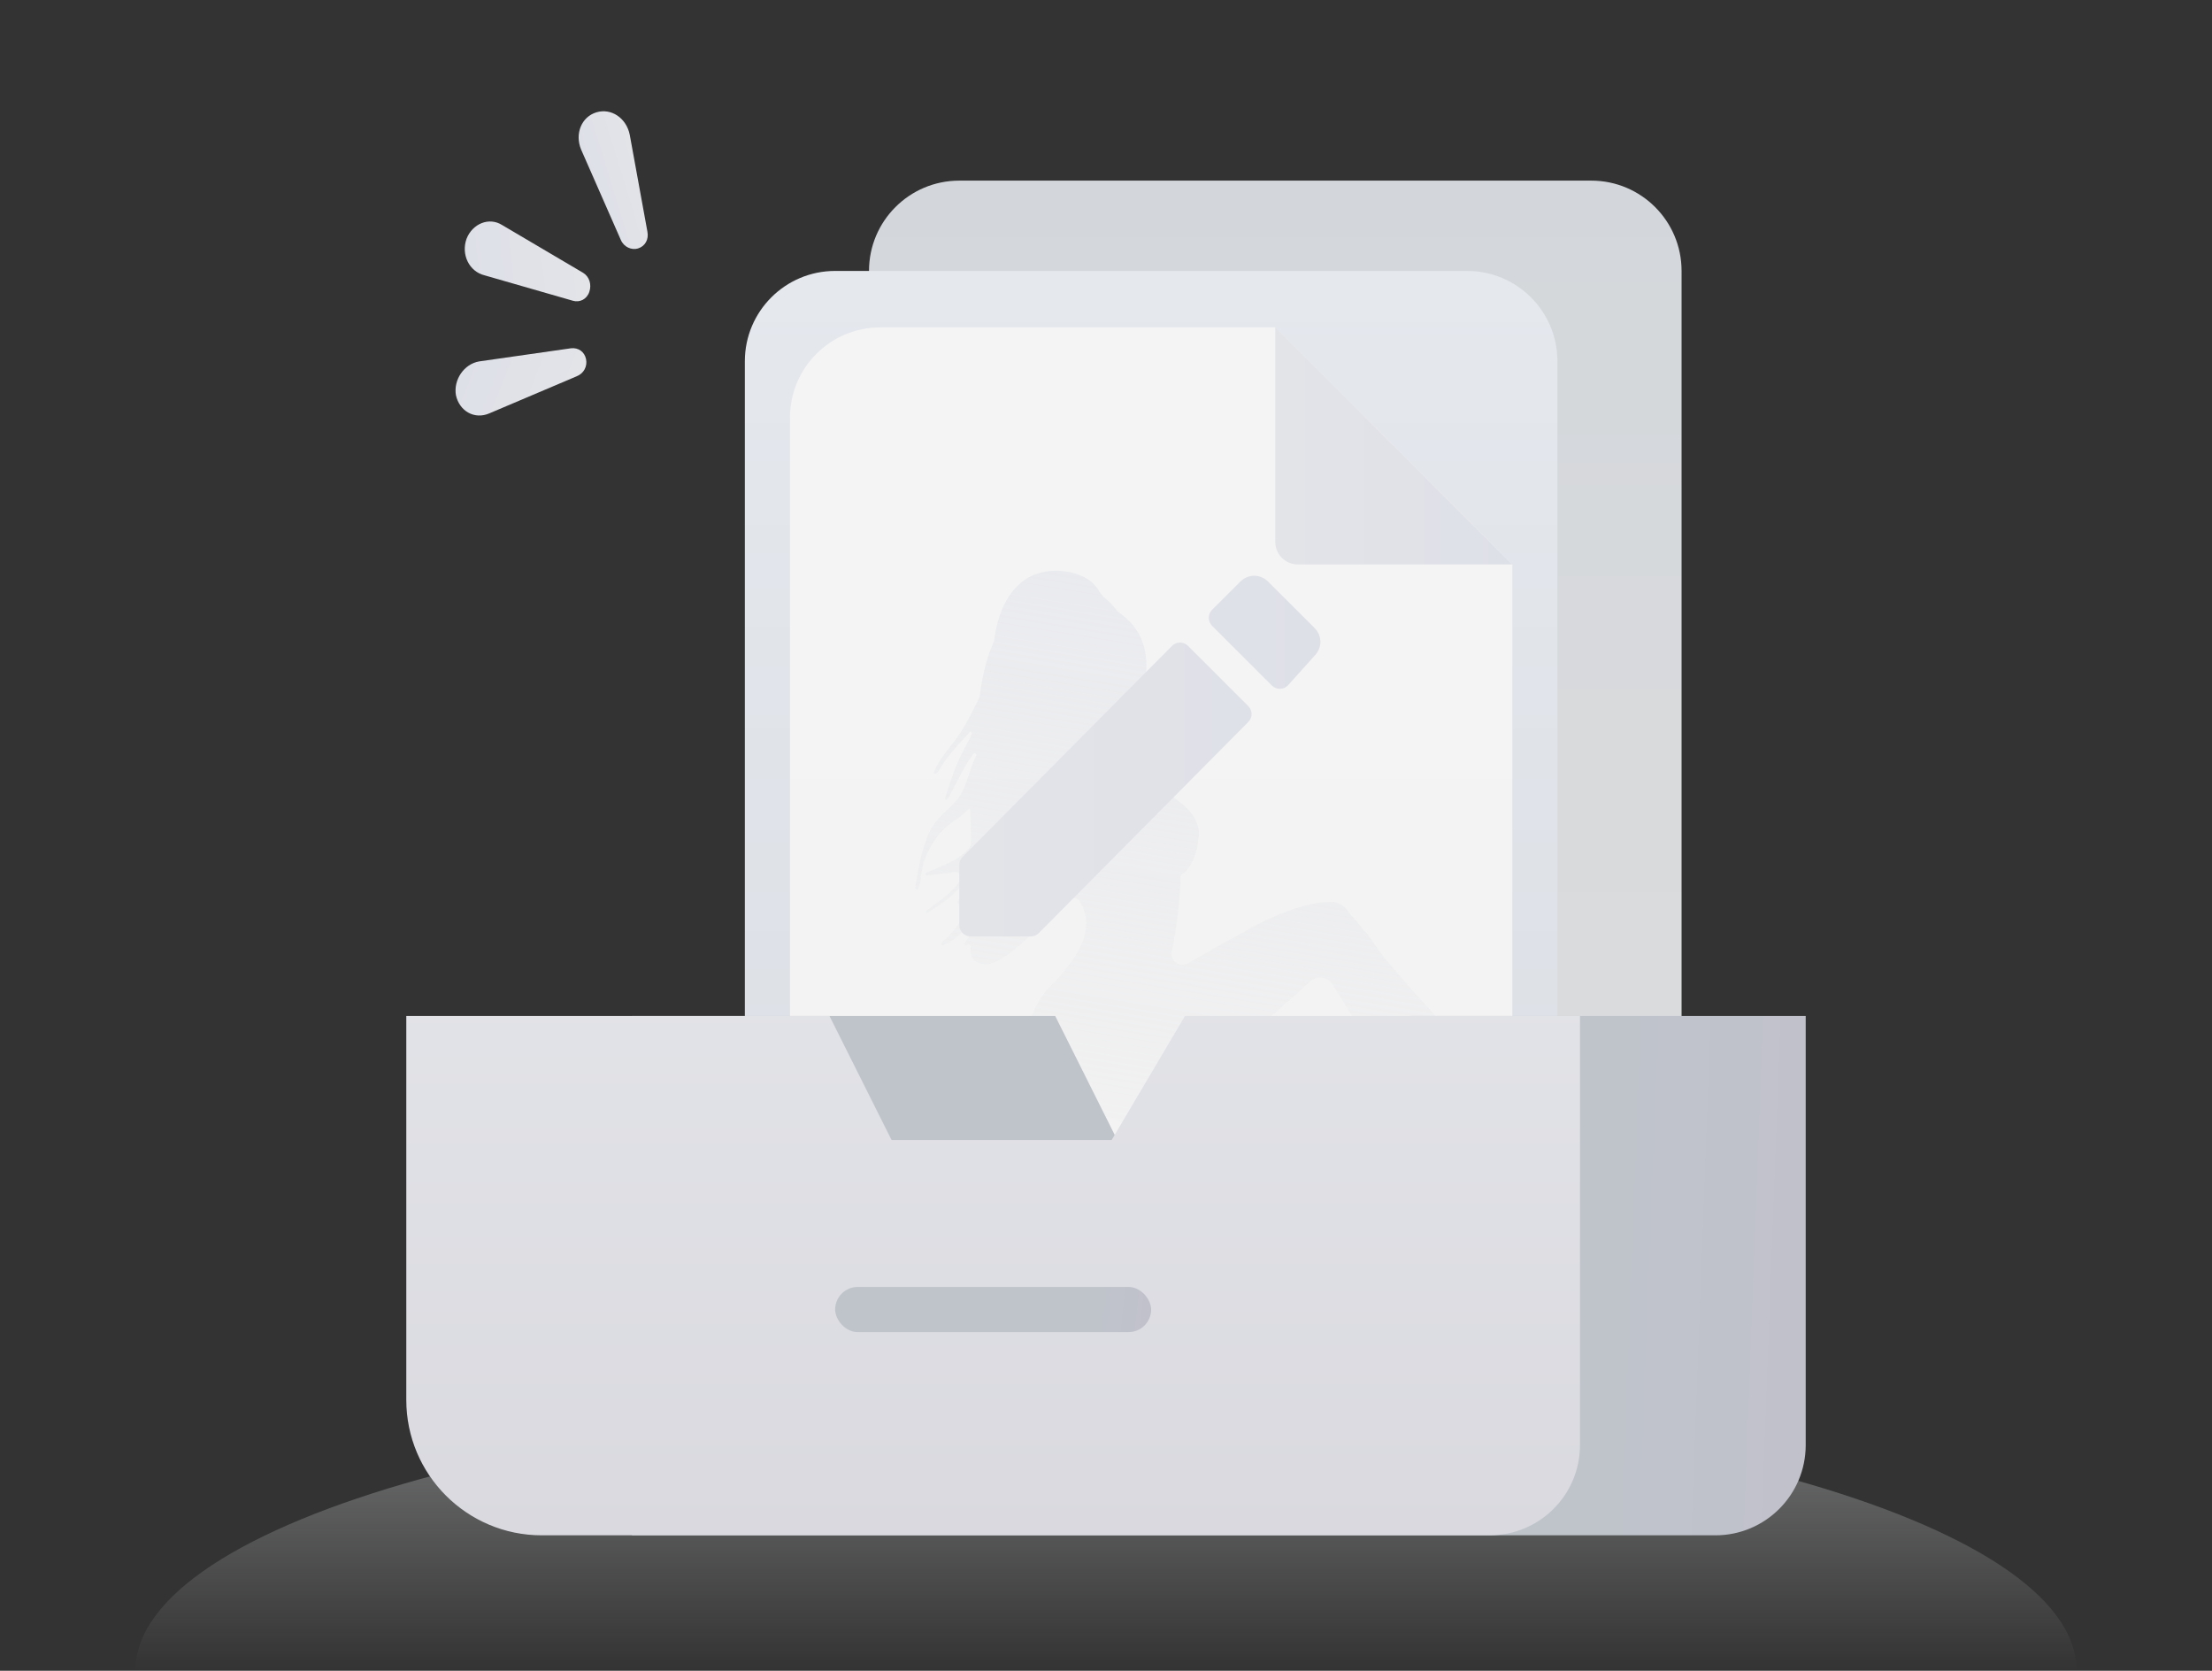 <svg width="196" height="148" viewBox="0 0 196 148" fill="none" xmlns="http://www.w3.org/2000/svg">
<rect x="0" y="0" width="196" height="148" fill="#333333" stroke="none"/>
<path d="M98 124C50.504 124 12 134.745 12 148H184C184 134.745 145.496 124 98 124Z" fill="url(#paint0_linear_2092_7616)" fill-opacity="0.5"/>
<path d="M77 24C77 19.582 80.582 16 85 16H141C145.418 16 149 19.582 149 24V98C149 102.418 145.418 106 141 106H85C80.582 106 77 102.418 77 98V24Z" fill="url(#paint1_linear_2092_7616)"/>
<path d="M66 32C66 27.582 69.582 24 74 24H130C134.418 24 138 27.582 138 32V106C138 110.418 134.418 114 130 114H74C69.582 114 66 110.418 66 106V32Z" fill="url(#paint2_linear_2092_7616)"/>
<path d="M70 37C70 32.582 73.582 29 78 29H102H113L124.5 40.5L134 50V60V69V101C134 105.418 130.418 109 126 109H78C73.582 109 70 105.418 70 101V37Z" fill="url(#paint3_linear_2092_7616)"/>
<path d="M86.014 76.602C85.995 76.669 86.094 76.714 86.125 76.651C86.127 76.645 86.13 76.639 86.133 76.633C86.159 76.581 86.1 76.53 86.051 76.562C86.047 76.564 86.043 76.567 86.039 76.569C86.027 76.577 86.018 76.589 86.014 76.602ZM86.316 82.717C86.306 82.736 86.331 82.754 86.346 82.74C86.348 82.738 86.349 82.736 86.35 82.733C86.426 82.538 86.507 82.345 86.587 82.152C86.502 82.343 86.411 82.532 86.316 82.717ZM92.53 78.175C92.531 78.175 92.531 78.175 92.531 78.175C92.885 77.941 93.241 77.71 93.601 77.484C93.744 77.394 93.786 77.205 93.697 77.061C93.293 76.418 92.898 75.768 92.442 75.165C92.381 75.09 92.271 75.078 92.204 75.148C92.176 75.178 92.148 75.208 92.12 75.239C92.094 75.268 92.076 75.302 92.065 75.339C91.991 75.59 91.923 75.843 91.851 76.096C91.668 76.751 91.481 77.404 91.299 78.059C91.214 78.37 91.132 78.679 91.051 78.988C91.033 79.056 91.109 79.107 91.168 79.069C91.622 78.771 92.076 78.473 92.53 78.175C92.53 78.175 92.53 78.175 92.53 78.175ZM97.506 53.219C97.508 53.22 97.509 53.219 97.507 53.217C97.447 53.174 97.382 53.133 97.32 53.093C97.381 53.136 97.443 53.177 97.506 53.219ZM97.445 74.32C97.445 74.319 97.444 74.319 97.443 74.319C97.444 74.316 97.445 74.313 97.446 74.31C97.445 74.313 97.443 74.316 97.443 74.318L97.443 74.319C97.443 74.319 97.442 74.322 97.442 74.323L97.442 74.327C97.442 74.335 97.448 74.323 97.445 74.32ZM81.081 78.644C81.081 78.631 81.084 78.62 81.086 78.608C81.089 78.592 81.092 78.577 81.094 78.562C81.128 78.379 81.159 78.198 81.19 78.016C81.253 77.669 81.314 77.319 81.381 76.969C81.591 75.871 81.853 74.775 82.33 73.762C82.605 73.175 82.967 72.676 83.425 72.219C83.901 71.745 84.424 71.317 84.841 70.797C85.311 70.21 85.563 69.524 85.784 68.806C85.983 68.166 86.215 67.547 86.491 66.936C86.564 66.772 86.361 66.632 86.249 66.773C86.141 66.909 86.039 67.05 85.943 67.198C85.205 68.33 84.646 69.586 83.977 70.769C83.973 70.776 83.971 70.782 83.967 70.789C83.964 70.796 83.959 70.804 83.954 70.81C83.932 70.842 83.896 70.858 83.863 70.856C83.797 70.851 83.737 70.795 83.739 70.721C83.739 70.712 83.742 70.702 83.744 70.691C83.748 70.678 83.751 70.665 83.755 70.652C84.168 69.335 84.599 68.017 85.213 66.777C85.51 66.177 85.863 65.605 86.111 64.986C86.159 64.866 85.989 64.771 85.905 64.869C85.634 65.184 85.35 65.488 85.07 65.794C84.665 66.241 84.269 66.699 83.895 67.173C83.579 67.573 83.364 68.057 83.031 68.456C83.02 68.469 83.01 68.483 82.998 68.494C82.967 68.531 82.923 68.546 82.883 68.543C82.819 68.54 82.754 68.491 82.756 68.415C82.757 68.399 82.761 68.386 82.766 68.37C83.296 67.022 84.39 66.037 85.132 64.84C85.556 64.157 85.944 63.453 86.305 62.736C86.421 62.508 86.541 62.282 86.651 62.054C86.666 62.023 86.684 61.988 86.705 61.948C86.774 61.815 86.814 61.67 86.832 61.521C87.021 59.999 87.36 58.457 87.978 57.048C88.037 56.913 88.079 56.77 88.1 56.623C88.254 55.557 88.516 54.513 88.987 53.547C89.412 52.674 90.024 51.9 90.827 51.343C91.567 50.827 92.474 50.599 93.363 50.563C93.538 50.556 93.713 50.557 93.888 50.565C95.212 50.631 96.669 51.143 97.345 52.281C97.509 52.558 97.708 52.818 97.959 53.02C98.292 53.288 98.588 53.601 98.852 53.943C98.958 54.079 99.081 54.202 99.221 54.302C99.238 54.315 99.256 54.327 99.273 54.34C100.388 55.157 101.171 56.247 101.447 57.62C101.558 58.172 101.602 58.729 101.575 59.282C101.549 59.8 101.462 60.313 101.311 60.814C101.023 61.777 100.549 62.668 100.055 63.533C99.642 64.258 99.206 64.977 98.863 65.735C98.862 65.736 98.862 65.738 98.864 65.739C98.865 65.741 98.868 65.743 98.87 65.746C98.87 65.746 98.873 65.748 98.873 65.748C99.606 66.209 100.459 66.504 101.031 67.208C101.295 67.534 101.504 67.895 101.693 68.264C101.796 68.464 101.913 68.675 102.014 68.893C102.104 69.088 102.216 69.274 102.374 69.42C103.002 69.998 103.741 70.433 104.423 70.955C104.956 71.364 105.482 71.823 105.824 72.418C106.081 72.869 106.259 73.433 106.233 73.975C106.224 74.127 106.2 74.278 106.157 74.422C106.15 74.439 106.147 74.457 106.147 74.475C106.148 74.522 106.147 74.569 106.144 74.615C106.131 74.889 106.078 75.162 105.999 75.422C105.801 76.078 105.469 76.806 104.961 77.286C104.938 77.309 104.906 77.32 104.877 77.318C104.869 77.318 104.86 77.319 104.854 77.324C104.802 77.37 104.75 77.414 104.695 77.456C104.638 77.5 104.604 77.567 104.604 77.638C104.604 77.937 104.597 78.235 104.581 78.533C104.545 79.264 104.472 79.996 104.395 80.715C104.27 81.93 104.065 83.121 103.837 84.318C103.674 85.175 104.555 85.756 105.305 85.31C105.443 85.228 105.582 85.146 105.72 85.065C106.796 84.433 107.885 83.828 108.978 83.23C109.54 82.921 110.105 82.616 110.667 82.308C111.079 82.081 111.487 81.832 111.917 81.632C113.436 80.928 115.049 80.245 116.717 79.984C117.08 79.926 117.482 79.879 117.879 79.898C117.914 79.9 117.949 79.903 117.984 79.905C118.055 79.911 118.127 79.887 118.198 79.89C118.22 79.891 118.241 79.895 118.261 79.903C118.277 79.909 118.292 79.914 118.307 79.92C118.398 79.955 118.488 79.991 118.58 80.022C118.699 80.063 118.815 80.115 118.925 80.182C119.123 80.299 119.277 80.455 119.392 80.635C119.478 80.77 119.565 80.906 119.676 81.021C119.902 81.255 120.118 81.499 120.324 81.751C120.43 81.879 120.533 82.008 120.635 82.14C120.735 82.271 120.827 82.43 120.948 82.523C121.238 82.743 121.42 83.117 121.618 83.4C121.826 83.697 122.036 83.993 122.249 84.287C122.699 84.902 123.193 85.463 123.688 86.043C124.696 87.225 125.726 88.388 126.783 89.529C127.314 90.104 127.837 90.693 128.409 91.225C128.988 91.763 129.521 92.345 130.079 92.898C131.028 93.838 132.011 94.745 132.992 95.651C133.083 95.736 133.184 95.809 133.296 95.864C134.03 96.231 134.837 96.474 135.606 96.738C136.181 96.933 136.758 97.136 137.305 97.406C137.87 97.685 138.364 98.065 138.874 98.42C139.348 98.747 139.84 99.061 140.4 99.2C140.567 99.24 140.734 99.259 140.903 99.267C141.219 99.283 141.537 99.26 141.859 99.276C141.973 99.282 142.087 99.294 142.199 99.311C142.511 99.363 143.016 99.488 143.092 99.889C143.098 99.924 143.1 99.956 143.098 99.988C143.065 100.429 142.402 100.549 142.104 100.587C142.104 100.587 142.104 100.587 142.104 100.587C142.104 100.588 142.104 100.588 142.103 100.588C142.096 100.589 142.087 100.588 142.079 100.588C142.035 100.586 141.988 100.574 141.945 100.589C141.377 100.782 140.84 101.097 140.242 101.231C140.007 101.284 139.767 101.304 139.526 101.292C139.036 101.268 138.569 101.108 138.124 100.85C137.773 100.646 137.443 100.43 137.098 100.244C137.076 100.232 137.05 100.229 137.025 100.228C137 100.227 136.972 100.219 136.948 100.206C136.826 100.136 136.71 100.066 136.592 100.004C136.409 99.93 136.219 99.873 136.026 99.831C135.992 99.823 135.959 99.817 135.925 99.811L135.89 99.809C135.641 99.797 135.393 99.824 135.146 99.875C135.062 99.891 134.977 99.91 134.89 99.932C134.733 99.97 134.587 100.044 134.434 100.096C134.213 100.171 133.955 100.187 133.74 100.177C133.694 100.174 133.649 100.169 133.607 100.166C133.522 100.157 133.438 100.144 133.355 100.125C133.343 100.124 133.33 100.121 133.317 100.118C133.294 100.112 133.269 100.106 133.245 100.099C133.233 100.096 133.221 100.094 133.209 100.089C132.984 100.024 132.77 99.922 132.581 99.766C132.28 99.517 132.069 99.165 131.982 98.788C131.953 98.664 131.941 98.539 131.937 98.415C131.919 97.916 131.675 97.467 131.23 97.241C130.862 97.054 130.49 96.873 130.12 96.69C129.457 96.366 128.816 96.012 128.173 95.654C126.772 94.875 125.295 94.235 123.884 93.462C122.627 92.774 121.248 91.991 120.366 90.814C119.497 89.649 118.876 88.324 118.028 87.152C118.013 87.131 117.998 87.11 117.983 87.089C117.505 86.434 116.583 86.448 115.998 87.01C115.086 87.886 114.13 88.715 113.172 89.538C112.166 90.401 111.18 91.283 110.163 92.13C109.819 92.416 109.91 92.973 110.329 93.131C112.491 93.947 114.689 94.697 116.735 95.794C117.562 96.238 118.379 96.717 119.131 97.282C119.769 97.762 120.445 98.317 120.826 99.044C120.987 99.352 121.072 99.683 121.056 100.01C121.042 100.295 120.949 100.575 120.762 100.829C120.386 101.332 119.813 101.623 119.23 101.804C118.015 102.181 116.694 102.219 115.409 102.155C114.97 102.133 114.535 102.098 114.109 102.063C112.415 101.922 110.736 101.658 109.06 101.391C108.353 101.28 107.646 101.196 106.937 101.092C105.43 100.867 103.931 100.584 102.451 100.226C100.383 99.725 98.303 99.102 96.319 98.274C96.251 98.246 96.181 98.222 96.11 98.203C95.397 98.012 94.708 97.722 94.055 97.377C93.019 96.83 92.054 96.076 91.499 95.014C91.068 94.187 90.893 93.253 90.939 92.327C90.941 92.283 90.943 92.243 90.947 92.201C91.019 91.202 91.254 90.19 91.713 89.296C92.136 88.469 92.686 87.638 93.413 87.034C93.488 86.972 93.559 86.905 93.623 86.831C93.879 86.53 94.131 86.225 94.378 85.915C94.813 85.375 95.227 84.817 95.557 84.21C95.934 83.517 96.198 82.762 96.235 81.993C96.256 81.558 96.206 81.119 96.064 80.683C95.963 80.377 95.827 80.097 95.667 79.832C95.478 79.519 95.051 79.481 94.783 79.728C93.705 80.711 92.642 81.709 91.547 82.676C90.675 83.446 89.788 84.275 88.788 84.89C88.364 85.151 87.891 85.39 87.377 85.415C87.325 85.417 87.271 85.418 87.218 85.415C87.046 85.406 86.88 85.367 86.716 85.297C86.71 85.294 86.703 85.292 86.697 85.289C86.471 85.211 86.274 85.081 86.147 84.849C86.025 84.62 85.984 84.361 85.996 84.108C85.998 84.071 86 84.036 86.004 84.002C86.008 83.962 86.013 83.922 86.019 83.882C86.043 83.723 85.838 83.601 85.716 83.707C85.71 83.712 85.702 83.718 85.696 83.724C85.693 83.726 85.689 83.729 85.686 83.731C85.658 83.755 85.625 83.766 85.593 83.764C85.518 83.759 85.454 83.697 85.456 83.617C85.457 83.594 85.466 83.569 85.483 83.546C85.487 83.54 85.492 83.534 85.497 83.524C86.002 82.828 86.367 82.048 86.653 81.237C86.701 81.1 86.491 81.008 86.412 81.131C85.724 82.201 84.87 83.142 83.659 83.696C83.642 83.704 83.625 83.714 83.607 83.72C83.587 83.729 83.566 83.733 83.545 83.732C83.507 83.73 83.471 83.712 83.445 83.684C83.419 83.656 83.406 83.618 83.407 83.58C83.409 83.545 83.424 83.51 83.457 83.484C83.47 83.472 83.483 83.461 83.496 83.45C84.441 82.658 85.16 81.605 85.763 80.536C86.101 79.935 86.384 79.32 86.597 78.665C86.645 78.515 86.439 78.418 86.352 78.548C86.287 78.644 86.223 78.74 86.159 78.837C85.875 79.264 85.566 79.789 85.074 80.032C85.059 80.04 85.043 80.046 85.028 80.052C85.008 80.062 84.986 80.066 84.966 80.065C84.89 80.061 84.841 79.993 84.845 79.924C84.846 79.902 84.852 79.881 84.863 79.861C85.004 79.606 85.145 79.351 85.283 79.093C85.431 78.813 85.04 78.599 84.823 78.829C84.788 78.869 84.753 78.907 84.715 78.946C84.636 79.029 84.554 79.11 84.471 79.188C84.47 79.189 84.469 79.189 84.469 79.19C84.468 79.192 84.467 79.192 84.467 79.193C84.466 79.194 84.465 79.194 84.464 79.195C84.463 79.195 84.463 79.195 84.463 79.195C83.779 79.838 82.985 80.338 82.207 80.85C82.186 80.863 82.163 80.87 82.141 80.868C82.082 80.865 82.034 80.818 82.036 80.759C82.038 80.733 82.052 80.706 82.076 80.685C82.88 80.032 83.786 79.487 84.492 78.734C84.513 78.709 84.537 78.685 84.559 78.661C84.769 78.428 84.953 78.177 85.114 77.912C85.338 77.543 84.917 77.152 84.496 77.247C83.732 77.415 82.95 77.411 82.192 77.551C82.182 77.553 82.175 77.555 82.165 77.557C82.155 77.559 82.145 77.558 82.133 77.558C82.053 77.553 82.006 77.481 82.01 77.411C82.011 77.377 82.028 77.34 82.058 77.317C82.074 77.306 82.091 77.297 82.109 77.292C83.012 76.888 83.963 76.565 84.799 76.042C85.212 75.784 85.566 75.479 85.862 75.128C85.966 75.004 86.023 74.849 86.031 74.688C86.077 73.755 85.985 72.829 85.968 71.885C85.966 71.827 85.966 71.769 85.965 71.711C85.965 71.644 85.878 71.609 85.83 71.657C85.541 71.958 85.225 72.232 84.886 72.476C84.509 72.749 84.116 72.988 83.779 73.305C83.03 74.005 82.46 74.891 82.057 75.832C81.978 76.014 81.903 76.195 81.837 76.38C81.754 76.759 81.679 77.144 81.607 77.529C81.596 77.718 81.585 77.915 81.55 78.108C81.516 78.302 81.443 78.476 81.4 78.656C81.398 78.668 81.395 78.678 81.392 78.688C81.375 78.766 81.302 78.8 81.24 78.795C81.164 78.792 81.078 78.738 81.081 78.644Z" fill="url(#paint4_linear_2092_7616)" fill-opacity="0.49"/>
<path d="M116.467 58.099C117.178 57.389 117.178 56.324 116.467 55.614L112.378 51.532C111.667 50.822 110.6 50.822 109.889 51.532L107.398 54.019C107.006 54.41 107.006 55.044 107.398 55.435L112.698 60.726C113.103 61.131 113.766 61.112 114.149 60.685L116.467 58.099ZM85.29 75.909C85.104 76.097 85 76.35 85 76.614V81.946C85 82.498 85.448 82.946 86 82.946H91.339C91.606 82.946 91.861 82.84 92.049 82.651L110.608 63.954C110.997 63.563 110.995 62.931 110.605 62.542L105.265 57.21C104.874 56.819 104.239 56.821 103.849 57.214L85.29 75.909Z" fill="url(#paint5_linear_2092_7616)"/>
<path d="M134 50H115C113.895 50 113 49.105 113 48V29L134 50Z" fill="url(#paint6_linear_2092_7616)"/>
<path d="M56 90H93.5L99 100.985H110H118.5L125 90H151.333H160L160 128C160 132.418 156.418 136 152 136H56L56 90Z" fill="url(#paint7_linear_2092_7616)"/>
<path d="M36 90H73.5L79 100.985H90H98.5L105 90H131.333H140L140 128C140 132.418 136.418 136 132 136H48C41.373 136 36 130.627 36 124L36 90Z" fill="url(#paint8_linear_2092_7616)"/>
<rect x="74" y="114" width="28" height="4" rx="2" fill="url(#paint9_linear_2092_7616)"/>
<g clip-path="url(#clip0_2092_7616)">
<path d="M56.531 22.009C57.156 21.817 57.504 21.216 57.365 20.517L55.799 11.93C55.499 10.456 54.157 9.548 52.837 9.953C51.517 10.357 50.914 11.861 51.492 13.25L55.004 21.24C55.281 21.897 55.975 22.179 56.531 22.009Z" fill="url(#paint10_linear_2092_7616)"/>
<path d="M52.218 25.854C52.44 25.196 52.22 24.506 51.673 24.168L44.501 19.939C43.326 19.192 41.859 19.824 41.342 21.147C40.834 22.548 41.579 24.054 42.929 24.386L50.767 26.642C51.37 26.816 51.995 26.511 52.218 25.854Z" fill="url(#paint11_linear_2092_7616)"/>
<path d="M51.928 31.81C51.795 31.163 51.247 30.774 50.59 30.851L42.458 32.014C41.116 32.242 40.164 33.644 40.4 35.011C40.704 36.405 42.033 37.191 43.357 36.617L51.082 33.339C51.73 33.088 52.061 32.457 51.928 31.81Z" fill="url(#paint12_linear_2092_7616)"/>
</g>
<defs>
<linearGradient id="paint0_linear_2092_7616" x1="98" y1="124" x2="98" y2="148" gradientUnits="userSpaceOnUse">
<stop stop-color="#EAEDF1" stop-opacity="0.71"/>
<stop offset="1" stop-color="#F9F9FA" stop-opacity="0"/>
</linearGradient>
<linearGradient id="paint1_linear_2092_7616" x1="112.719" y1="16" x2="112.719" y2="106" gradientUnits="userSpaceOnUse">
<stop stop-color="#D3D7DB"/>
<stop offset="1" stop-color="#DCDCDD"/>
</linearGradient>
<linearGradient id="paint2_linear_2092_7616" x1="102" y1="24" x2="102" y2="114" gradientUnits="userSpaceOnUse">
<stop stop-color="#E5E8ED"/>
<stop offset="1" stop-color="#DBDFE5"/>
</linearGradient>
<linearGradient id="paint3_linear_2092_7616" x1="102" y1="29" x2="102" y2="109" gradientUnits="userSpaceOnUse">
<stop stop-color="#F4F4F4"/>
<stop offset="1" stop-color="#F3F3F3"/>
</linearGradient>
<linearGradient id="paint4_linear_2092_7616" x1="109.203" y1="101.846" x2="117.332" y2="51.855" gradientUnits="userSpaceOnUse">
<stop stop-color="#E3E4E8" stop-opacity="0.26"/>
<stop offset="1" stop-color="#DEE0E8"/>
</linearGradient>
<linearGradient id="paint5_linear_2092_7616" x1="85" y1="66.973" x2="117" y2="66.973" gradientUnits="userSpaceOnUse">
<stop stop-color="#E3E4E8"/>
<stop offset="1" stop-color="#DEE0E8"/>
</linearGradient>
<linearGradient id="paint6_linear_2092_7616" x1="113" y1="39.5" x2="134" y2="39.5" gradientUnits="userSpaceOnUse">
<stop stop-color="#E3E4E8"/>
<stop offset="1" stop-color="#DEE0E8"/>
</linearGradient>
<linearGradient id="paint7_linear_2092_7616" x1="141.5" y1="111.563" x2="160.028" y2="112.259" gradientUnits="userSpaceOnUse">
<stop stop-color="#BFC4CB"/>
<stop offset="1" stop-color="#C1C1CB"/>
</linearGradient>
<linearGradient id="paint8_linear_2092_7616" x1="88" y1="39.88" x2="88" y2="136" gradientUnits="userSpaceOnUse">
<stop stop-color="#EBEDF0"/>
<stop offset="1" stop-color="#D9D9DF"/>
</linearGradient>
<linearGradient id="paint9_linear_2092_7616" x1="97.019" y1="115.875" x2="101.948" y2="116.449" gradientUnits="userSpaceOnUse">
<stop stop-color="#BFC4CB"/>
<stop offset="1" stop-color="#C1C1CB"/>
</linearGradient>
<linearGradient id="paint10_linear_2092_7616" x1="56.85" y1="15.317" x2="52.517" y2="16.644" gradientUnits="userSpaceOnUse">
<stop stop-color="#E3E4E8"/>
<stop offset="1" stop-color="#DEE0E8"/>
</linearGradient>
<linearGradient id="paint11_linear_2092_7616" x1="52.025" y1="22.646" x2="41.351" y2="23.782" gradientUnits="userSpaceOnUse">
<stop stop-color="#E3E4E8"/>
<stop offset="1" stop-color="#DEE0E8"/>
</linearGradient>
<linearGradient id="paint12_linear_2092_7616" x1="50.704" y1="35.486" x2="41.307" y2="31.732" gradientUnits="userSpaceOnUse">
<stop stop-color="#E3E4E8"/>
<stop offset="1" stop-color="#DEE0E8"/>
</linearGradient>
<clipPath id="clip0_2092_7616">
<rect width="24" height="28" fill="white" transform="matrix(-0.956 0.293 0.293 0.956 55.947 9)"/>
</clipPath>
</defs>
</svg>
